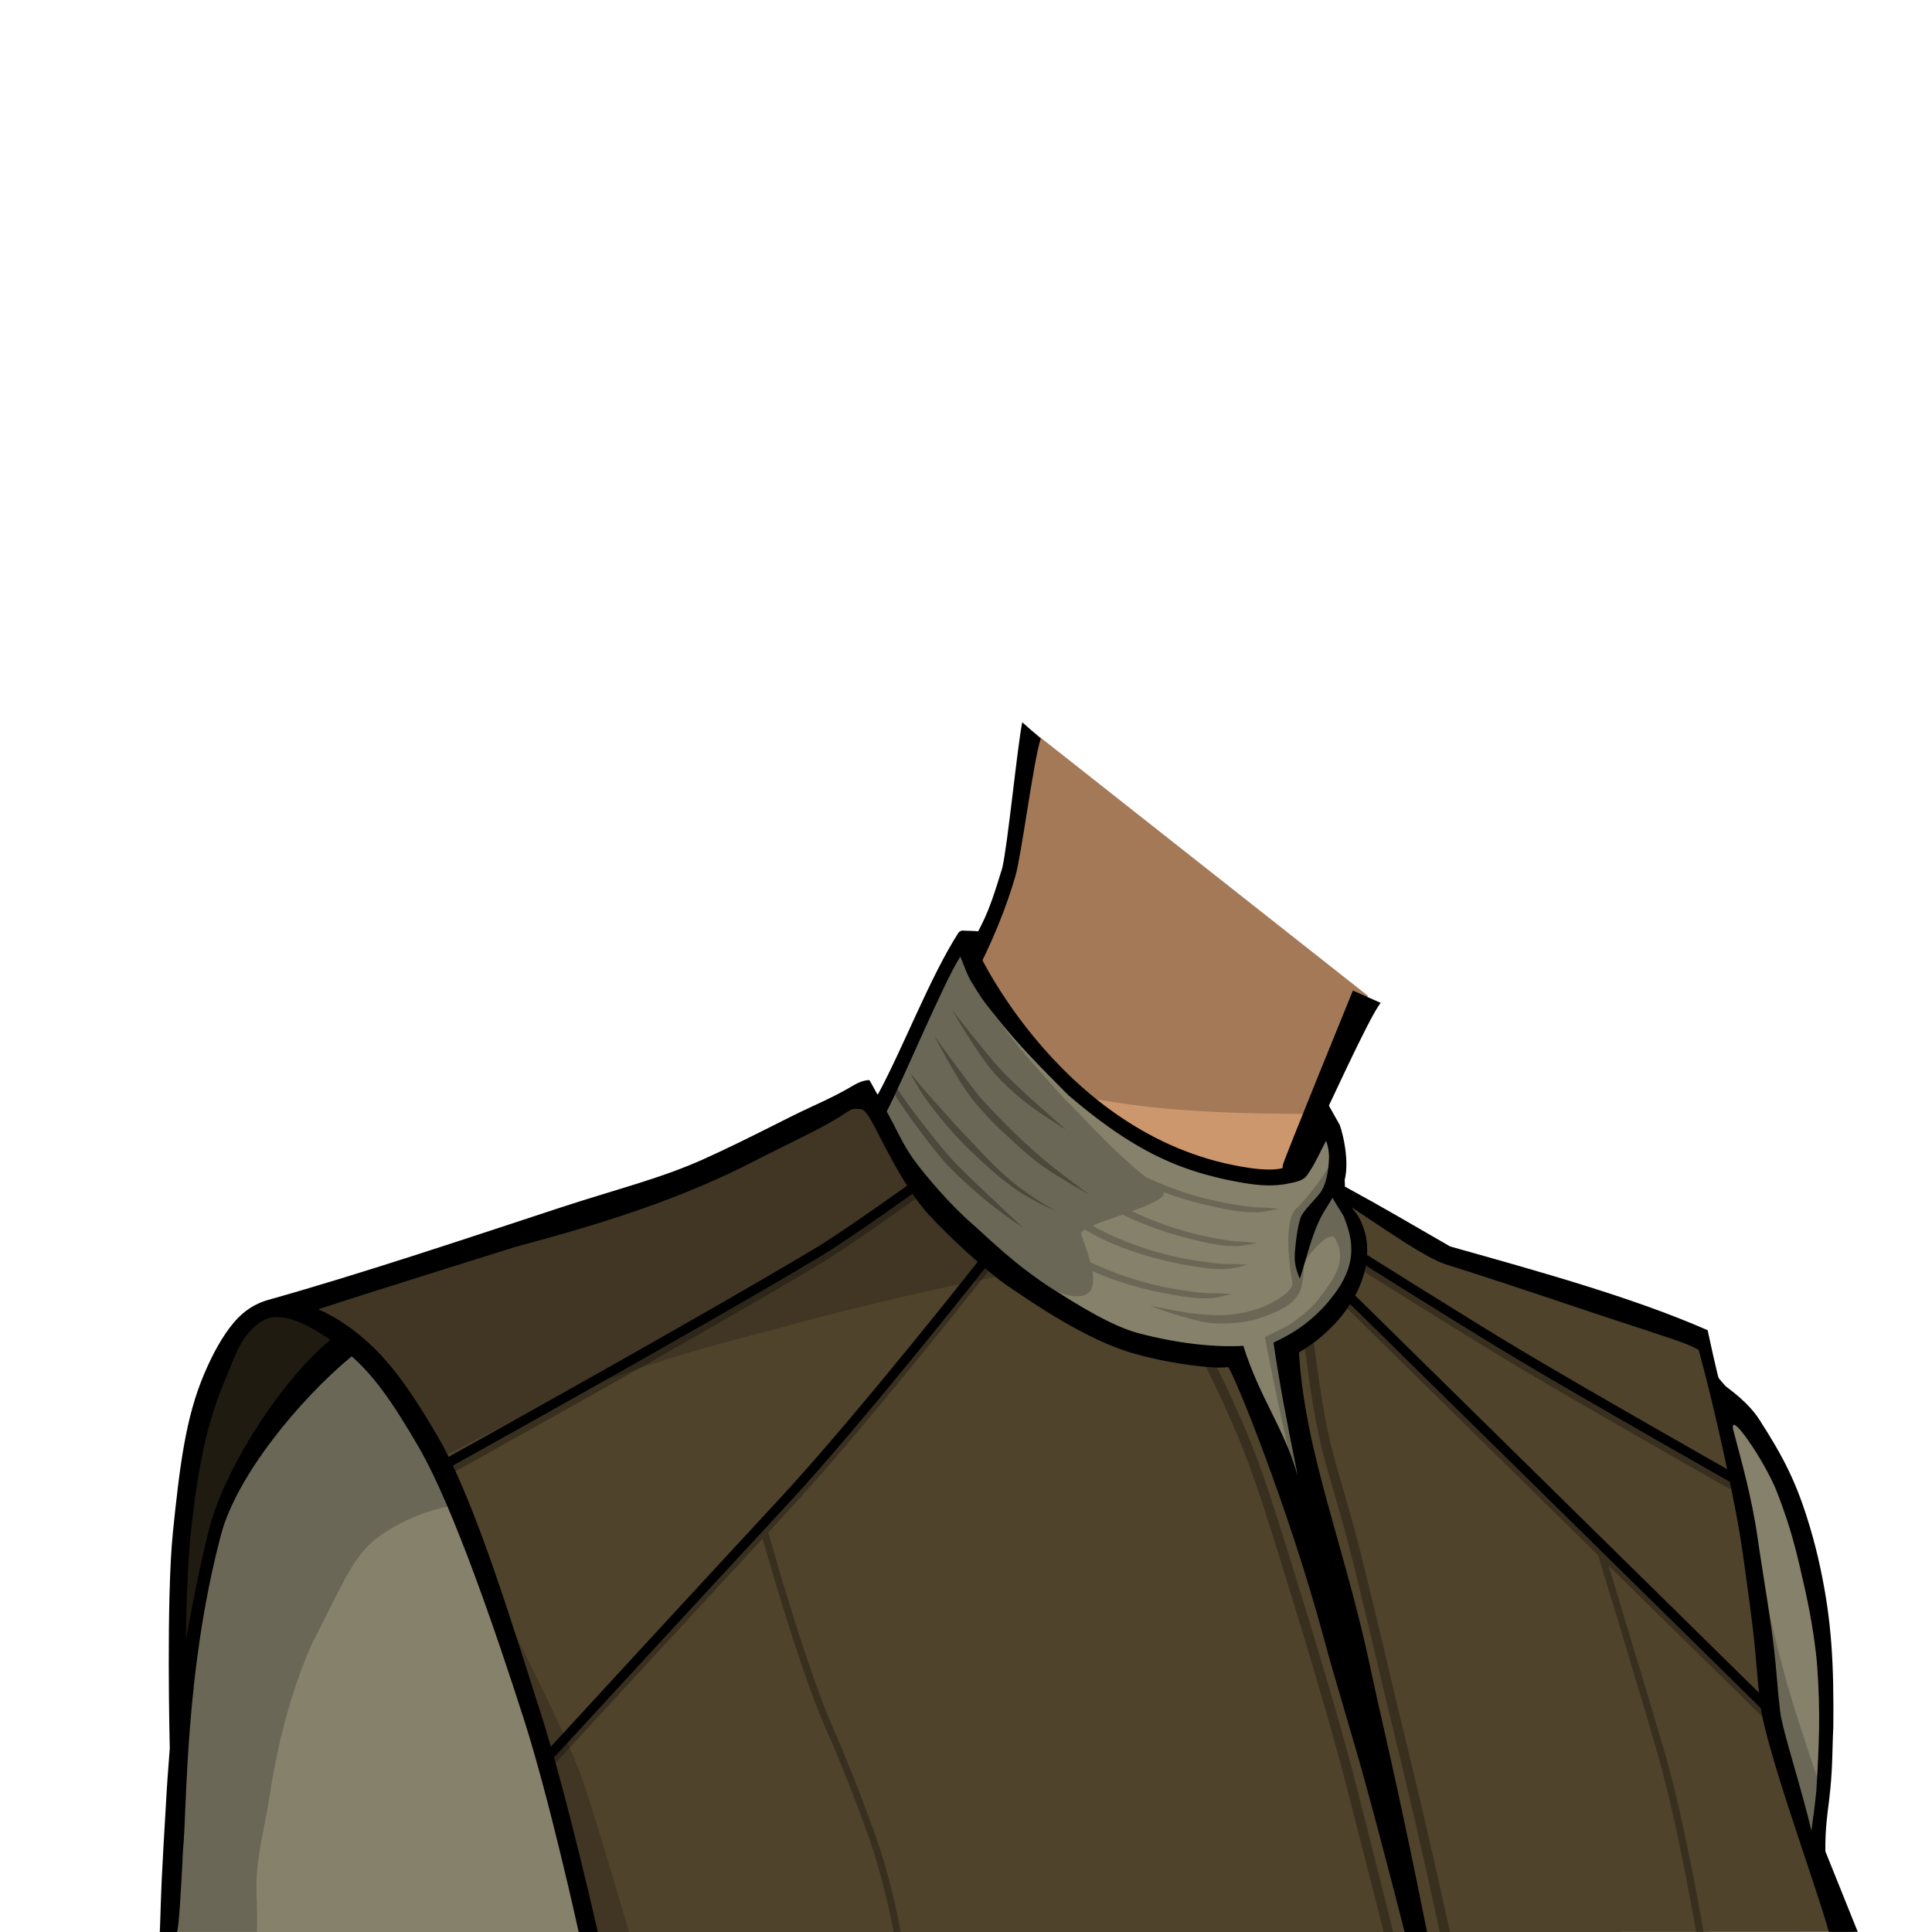 <?xml version="1.0" encoding="UTF-8" standalone="no"?>
<!-- Created with Inkscape (http://www.inkscape.org/) -->

<svg
   version="1.1"
   id="svg282014"
   width="400"
   height="400"
   viewBox="0 0 400 400"
   sodipodi:docname="raffiLongSleevesWithTurtleneck.svg"
   inkscape:version="1.3 (0e150ed, 2023-07-21)"
   xml:space="preserve"
   xmlns:inkscape="http://www.inkscape.org/namespaces/inkscape"
   xmlns:sodipodi="http://sodipodi.sourceforge.net/DTD/sodipodi-0.dtd"
   xmlns="http://www.w3.org/2000/svg"
   xmlns:svg="http://www.w3.org/2000/svg"><defs
     id="defs282018" /><sodipodi:namedview
     id="namedview282016"
     pagecolor="#ffffff"
     bordercolor="#666666"
     borderopacity="1.0"
     inkscape:showpageshadow="2"
     inkscape:pageopacity="0.0"
     inkscape:pagecheckerboard="0"
     inkscape:deskcolor="#d1d1d1"
     showgrid="false"
     inkscape:zoom="2.105"
     inkscape:cx="199.76247"
     inkscape:cy="200"
     inkscape:window-width="2088"
     inkscape:window-height="1055"
     inkscape:window-x="2265"
     inkscape:window-y="160"
     inkscape:window-maximized="0"
     inkscape:current-layer="g282022"><inkscape:page
       x="0"
       y="0"
       id="page282020"
       width="400"
       height="400"
       margin="0"
       bleed="0" /></sodipodi:namedview><g
     inkscape:groupmode="layer"
     id="layer2"
     inkscape:label="Neck"><path
       d="m 213.633,151.294 -5.491,30.848 -9.212,18.452 c 0,0 13.58,22.7 22.617,29.337 9.037,6.636 24.148,15.816 35.021,17.228 l 3.671,3.671 2.825,-2.824 5.224,-2.259 1.832,-12.393 13.081,-27.185 z"
       style="fill:#cd976d;fill-opacity:1;fill-rule:nonzero;stroke:none;stroke-width:1.333"
       id="path283414"
       sodipodi:nodetypes="ccccccccccc" /><path
       d="m 199.17,199.756 c 0,0 11.146,18.878 18.75,25.749 16.897,4.648 35.917,5.033 53.5,5.149 l 11.783,-24.485 -69.569,-54.875 -5.699,31.472 z"
       style="opacity:0.2;fill:#000000;fill-opacity:1;fill-rule:nonzero;stroke:none;stroke-width:1.333"
       id="path283424"
       sodipodi:nodetypes="ccccccc" /><path
       d="m 211.645,149.528 c -1.011,4.997 -2.991,25.245 -4.128,30.153 -1.116,3.581 -2.422,8.11 -4.326,11.826 -1.904,3.716 -2.738,5.496 -4.28,8.423 l 2.355,3.108 c 4.223,-7.938 7.145,-15.384 8.956,-21.626 1.291,-4.451 3.765,-24.061 5.256,-28.479 l -3.833,-3.407"
       style="fill:#000000;fill-opacity:1;fill-rule:nonzero;stroke:none;stroke-width:1.333"
       id="path283434"
       sodipodi:nodetypes="cczccccc" /><path
       d="m 285.866,207.638 c -2.232,2.508 -11.629,23.48 -13.308,26.583 -1.365,2.523 -2.372,12.417 -5.128,12.788 -1.863,0.251 -2.084,-3.988 -1.828,-5.819 0.124,-0.875 14.504,-36.109 14.504,-36.109 0,0 5.76,2.557 5.76,2.557"
       style="fill:#000000;fill-opacity:1;fill-rule:nonzero;stroke:none;stroke-width:1.333"
       id="path283438" /></g><g
     id="g282022"
     inkscape:groupmode="layer"
     inkscape:label="Page 1"><path
       style="fill:#86816b;fill-opacity:1;stroke:#000000;stroke-width:1px;stroke-linecap:butt;stroke-linejoin:miter;stroke-opacity:1"
       d="m 363.31,327.1 3.822,29.974 8.65,26.957 1.408,-10.058 1.207,-25.951 -3.018,-22.33 -8.449,-26.353 -11.97,-14.283 z"
       id="path1"
       sodipodi:nodetypes="ccccccccc" /><path
       id="path283350"
       style="fill:#50432c;fill-opacity:1;fill-rule:nonzero;stroke:none;stroke-width:1.333"
       d="m 179.125,225.135 c -14.347,6.449 -23.769,9.996 -47.461,23.58 -16.347,4.407 -35.842,11.391 -55.429,17.043 -3.369,1.981 -18.306,4.383 -21.912,6.326 -12.688,6.835 -11.096,14.829 -16.334,34.389 -0.661,2.467 -1.612,12.22 -1.446,23.816 0.25,17.403 1.63,21.465 -0.251,35.918 -1.167,8.966 -2.182,16.113 -2.318,22.082 -0.099,4.303 -0.433,8.423 -0.93,11.879 L 383.92,399.967 c -0.144,-0.856 -0.385,-1.688 -0.643,-2.348 -0.696,-1.777 -2.255,-3.46 -3.186,-5.131 -0.887,-1.595 -1.815,-3.206 -2.613,-4.83 -1.457,-2.968 -3.344,-5.068 -4.461,-8.471 -4.65,-14.167 -5.125,-23.125 -6.283,-25.502 -0.463,-0.951 -1.18,-1.718 -1.99,-2.412 0.618,0.256 1.218,0.493 1.875,0.797 -1.578,-11.739 -1.551,-23.849 -4.393,-35.396 -4.822,-19.124 -6.174,-33.263 -10.174,-38.215 -2.891,-3.579 -8.628,-4.086 -12.953,-6.473 -12.891,-3.905 -24.586,-9.436 -36.992,-10.875 -5.248,-0.674 -13.242,-7.735 -17.094,-9.266 -4.103,-3.171 -3.031,-1.023 -7.127,-5.59 0,0 0.364,0.819 1.752,4.506 0.853,2.269 2.546,5.052 2.721,7.436 0.005,2.919 -0.853,6.197 -1.512,8.982 -0.713,3.009 -11.123,10.294 -13.57,12.225 0.216,3.768 1.655,10.23 2.432,16.666 1.672,11.375 2.496,22.381 2.496,22.381 l -15.741,-38.782 -23.535,-9.848 c 0,0 -13.839,-2.358 -35.984,-21.381 -2.768,-2.379 -6.275,-6.821 -8.219,-9.17 -1.943,-2.349 -3.844,-4.846 -5.098,-6.959 -4.143,-6.319 -4.504,0.822 -4.504,-7.178 z"
       sodipodi:nodetypes="cccssssscccccsscccscccccccccccccccc" /><path
       style="fill:#86816b;fill-opacity:1;stroke:none;stroke-width:1px;stroke-linecap:butt;stroke-linejoin:miter;stroke-opacity:1"
       d="m 121.14,400 c 0,0 -4.007,-19.337 -7.126,-30.879 -3.119,-11.542 -7.966,-26.728 -11.876,-38.242 C 98.227,319.365 95.959,309.032 90.736,300 85.514,290.968 76.141,278.836 72.447,278.86 c -3.694,0.024 -8.599,5.639 -13.064,11.639 -4.466,6 -9.923,13.918 -13.539,23.04 -3.616,9.122 -5.478,20.481 -7.126,31.354 -1.648,10.873 -2.053,24.541 -2.613,33.729 C 35.545,387.81 35.154,400 35.154,400 Z"
       id="path9"
       sodipodi:nodetypes="czzzzzzzzcc" /><path
       id="path283392"
       style="opacity:0.2;fill:#000000;fill-opacity:1;fill-rule:nonzero;stroke:none;stroke-width:1.333"
       d="m 180.334,226.482 c -6.753,2.548 -26.119,9.037 -47.707,21.332 -18.7,5.866 -37.021,10.323 -56.617,19.143 -6.939,2.888 -20.758,3.053 -23.662,5.66 -9.816,11.622 -11.428,20.983 -14.812,41.668 -1.598,19.608 -0.14,36.934 -1.727,51.768 -1.108,6.505 -0.09,7.996 -1.566,16.99 l -1.219,16.924 h 20.166 c 0.196,-3.433 -0.167,-7.002 -0.09,-10.297 0.143,-6.028 1.809,-11.881 2.717,-17.836 1.664,-10.893 4.39,-21.538 8.717,-31.408 5.683,-10.92 8.339,-18.062 13.404,-21.902 5.035,-3.817 11.269,-6.123 16.518,-6.951 1.099,-0.174 -4.508,-8.89 -3.106,-9.767 9.831,-5.058 18.122,-9.489 29.396,-14.201 12.061,-4.937 26.02,-8.936 38.76,-12.127 2.827,-0.805 5.532,-1.547 8.117,-2.227 28.435,-7.481 48.859,-10.789 48.859,-10.789 0,0 -11.602,-5.517 -20.873,-16.654 -3.089,-3.713 -5.027,-4.511 -7.254,-8.996 -2.228,-4.484 -3.544,-5.332 -8.021,-10.328 z m 179.285,78.506 6.176,47.506 9.977,29.453 1.09,-12.125 c 0,0 -3.167,-8.907 -6.352,-19.459 -3.185,-10.552 -10.891,-45.375 -10.891,-45.375 z m -257.765,24.01 c 0,0 15.306,29.331 18.755,39.489 3.184,9.378 9.621,31.512 9.621,31.512 h -9.089 l -6.176,-28.029 z"
       sodipodi:nodetypes="ccccccccccccssccccccccccccsccsccccs" /><path
       d="m 230.268,275.636 c 7.547,2.975 24.103,3.357 24.103,3.357 l 15.134,29.315 c 0,0 -0.508,-8.758 -2.538,-28.992 0,0 4.362,-1.475 6.681,-4.553 4.065,-5.522 7.862,-8.721 8.207,-13.624 -0.705,-1.992 -1.111,-5.555 -2.499,-9.242 -1.388,-3.688 -2.597,-6.879 -2.597,-6.879 l 0.297,-2.285 -2.565,-9.658 -1.181,0.792 -4.617,7.856 -5.225,2.259 -2.701,-0.116 -3.795,-0.731 c -10.873,-1.412 -25.983,-10.993 -35.02,-17.63 -7.434,-5.459 -19.67,-23.244 -22.776,-28.83 -3.187,4.841 -6.536,11.819 -9.497,17.681 -4.562,11.239 -7.825,14.046 -5.375,18.367 1.255,2.113 0.686,4.225 2.63,6.575 1.943,2.349 8.541,11.302 11.649,14.066 11.736,10.676 19.675,17.537 31.686,22.272 z"
       style="fill:#86816b;fill-opacity:1;fill-rule:nonzero;stroke:none;stroke-width:1.333"
       id="path283406"
       sodipodi:nodetypes="sccccccccccccccccccccs" /><path
       id="path283456"
       style="opacity:0.2;fill:#000000;fill-opacity:1;fill-rule:nonzero;stroke:none;stroke-width:1.333"
       d="M 198.672 197.473 C 198.672 197.473 193.046 207.434 189.447 213.908 C 183.409 227.648 182.252 231.275 183.684 233.703 C 187.136 237.179 192.909 247.52 195.865 249.975 L 215.6 266.109 C 225.437 270.733 226.909 267.556 226.174 263.178 C 233.086 266.247 239.774 267.625 244.936 268.424 C 247.733 268.857 249.352 268.82 250.646 268.781 C 251.941 268.742 255.037 267.902 255.037 267.902 C 255.037 267.902 252.043 267.716 250.852 267.752 C 249.66 267.788 247.174 267.501 244.457 267.08 C 239.103 266.251 232.818 264.655 225.758 261.332 C 225.206 259.264 224.386 257.137 223.84 255.551 C 223.736 255.25 224.043 254.915 224.611 254.555 C 225.781 255.271 226.905 255.907 227.941 256.404 C 235.4 259.983 242.713 261.508 248.262 262.367 C 251.059 262.8 252.676 262.764 253.971 262.725 C 255.265 262.685 258.361 261.846 258.361 261.846 C 258.361 261.846 255.368 261.659 254.176 261.695 C 252.984 261.731 250.498 261.444 247.781 261.023 C 242.302 260.175 235.855 258.536 228.592 255.051 C 227.853 254.696 227.045 254.249 226.207 253.756 C 227.845 253.047 230.115 252.267 232.408 251.467 C 238.87 254.651 245.162 256.305 250.074 257.344 C 252.844 257.929 254.461 257.982 255.756 258.014 C 257.05 258.045 260.188 257.377 260.188 257.377 C 260.188 257.377 257.21 257.025 256.018 256.996 C 254.826 256.966 252.36 256.543 249.67 255.975 C 245.166 255.023 240.018 253.473 234.361 250.762 C 238.05 249.424 241.249 248.056 240.953 246.852 C 245.986 248.724 250.735 249.797 254.617 250.5 C 257.402 251.004 259.022 251.01 260.316 251.004 C 261.611 250.998 264.727 250.238 264.727 250.238 C 264.727 250.238 261.739 249.973 260.547 249.979 C 259.354 249.984 256.877 249.635 254.172 249.145 C 249.242 248.252 243.531 246.678 237.186 243.678 C 229.788 237.716 226.397 233.419 219.891 227.006 C 211.949 217.877 208.602 215.022 201.029 202.041 L 198.672 197.473 z " /><path
       d="m 276.073,242.231 c 0.331,0.753 1.453,-1.109 1.536,0.087 0.224,3.213 -1.953,5.952 -3.549,8.647 -2.387,4.032 -3.481,9.401 -4.947,13.809 -0.872,-2.219 -1.201,-3.377 -1.008,-5.648 0.196,-2.313 0.449,-4.564 1.104,-6.844 0.465,-1.623 3.623,-4.367 4.415,-5.741 1.599,-2.768 1.848,-7.781 1.225,-10.745 0.239,0.32 0.437,0.327 0.74,0.593 0.36,1.305 0.901,2.147 1.337,3.14"
       style="fill:#000000;fill-opacity:1;fill-rule:nonzero;stroke:none;stroke-width:1.333"
       id="path283442"
       sodipodi:nodetypes="cccccccccc" /><path
       id="path283446"
       style="fill:#000000;fill-opacity:1;fill-rule:nonzero;stroke:none;stroke-width:1.333"
       d="m 199.18,192.664 c -0.264,0.062 -0.51,0.197 -0.713,0.398 -5.906,9.197 -11.401,23.704 -16.697,33.516 -0.155,0.287 -1.72,-3.247 -1.877,-2.959 -1.293,0.067 -2.547,0.688 -3.613,1.336 -1.473,0.896 -4.028,2.264 -8.734,4.408 -4.706,2.145 -12.463,6.362 -21.596,10.502 -9.133,4.14 -17.954,6.223 -29.99,10.172 -18.295,6.003 -40.515,13.498 -60.402,19.086 -2.574,0.723 -5.019,2.139 -7.207,4.76 -2.188,2.62 -4.232,6.202 -6.133,10.703 -3.8,9 -5.005,18.922 -6.412,32.568 -1.431,13.883 -0.657,44.835 -0.657,44.835 -0.116,1.809 -0.433,5.39 -0.608,8.36 -1.2,20.339 -1.148,19.922 -1.428,29.65 h 3.496 c 0.533,-0.241 1.275,-16.92 1.275,-16.92 0.87,-8.593 0.296,-36.797 7.895,-65.402 3.226,-12.144 16.195,-27.88 27.027,-36.867 4.309,3.776 8.099,8.804 13.955,18.928 7.22,12.483 16.288,39.338 21.693,56.172 5.357,16.682 11.355,44.09 11.355,44.09 h 3.949 c 0,0 -6.313,-28.187 -11.783,-45.221 -5.421,-16.883 -13.485,-43.77 -21.172,-57.061 -7.506,-12.976 -12.472,-18.693 -18.922,-23.25 -2.08,-1.47 -4.075,-2.566 -5.971,-3.396 7.695,-2.582 33.869,-10.722 40.793,-12.916 17.341,-4.629 34.279,-9.806 50.189,-18.135 5.398,-2.794 13.445,-6.453 17.656,-9.25 2.106,-1.399 2.135,-1.229 3.453,-1.162 1.318,0.067 2.247,2.216 3.129,3.764 2.956,5.785 6.766,13.295 11.115,18.051 4.349,4.756 12.132,11.887 16.227,14.707 5.266,3.56 16.444,11.376 26.56,14.184 8.765,2.434 17.95,3.19 19.17,2.671 1.003,0.625 12.447,28.77 19.723,55.602 2.972,10.962 5.439,18.535 8.818,30.754 C 286.115,381.534 290.812,400 290.812,400 h 4.641 c -6.501,-32.528 -9.583,-44.447 -11.63,-54.223 -5.375,-25.672 -13.617,-44.662 -14.887,-65.756 12.226,-7.296 17.191,-19.873 12.238,-28.281 -0.1,-0.209 -1.147,-1.457 -1.326,-1.789 0.309,0.196 4.837,3.263 7.947,5.303 3.372,2.212 8.343,5.43 11.348,6.457 17.658,5.583 26.117,8.683 41.195,13.543 5.466,1.849 9.177,2.939 11.352,4.229 2.884,10.583 5.69,23.165 7.717,33.645 1.263,6.528 2.134,13.709 3.031,20.328 0.837,6.164 0.976,8.753 1.521,14.725 l 0.482,4.689 c 1.173,9.5 11.766,38.114 14.201,47.098 h 5.984 l -6.705,-16.67 c -0.068,-4.658 0.504,-8.341 0.779,-10.6 0.784,-6.461 0.608,-9.896 0.868,-15.16 0.113,-12.613 -0.25,-21.642 -2.75,-33.217 -0.573,-2.655 -1.242,-5.287 -2.012,-7.889 -2.724,-9.221 -5.368,-14.464 -10.533,-22.486 -2.296,-3.567 -5.819,-6.062 -8.205,-7.84 -0.272,-0.203 -2.523,-10.704 -2.523,-10.704 -15.434,-6.774 -34.951,-12.181 -53.301,-17.335 -8.658,-4.985 -13.579,-7.92 -21.838,-12.42 0.15,-0.426 -0.124,-1.322 0.08,-1.709 0.797,-3.801 -0.335,-8.848 -1.105,-11.025 l -2.516,-4.48 c -0.305,0.392 -0.463,0.867 -0.682,1.307 -1.057,2.12 -2.217,4.26 -3.467,6.303 -1.177,1.928 -2.257,4.408 -4.314,5.471 -1.77,0.914 -5.121,0.658 -7.578,0.309 -38.555,-5.481 -57.153,-45.86 -56.945,-46.334 l 0.805,-2.643 c -0.273,-0.091 -2.351,-0.136 -2.727,-0.15 z m -0.439,5.383 c 0.24,-0.009 1.272,3.467 2.391,5.27 1.703,2.744 2.304,3.791 4.537,6.473 5.26,6.738 9.894,11.263 15.535,16.969 7.519,6.396 14.981,11.703 23.771,14.926 4.121,1.512 8.388,2.54 12.717,3.264 3.035,0.507 6.181,0.746 9.418,0.018 1.237,-0.278 2.676,-0.532 3.43,-1.551 1.622,-2.195 2.71,-4.802 4.012,-7.229 1.213,3.345 0.477,6.514 1.094,11.204 0.09,0.682 2.401,4.012 2.615,4.568 1.609,4.188 2.907,8.911 -1.398,15.135 -4.713,6.813 -10.336,9.515 -13.203,10.883 1.192,8.097 2.613,15.677 5.023,27.572 -2.959,-10.212 -7.726,-15.773 -11.27,-26.904 -5.311,0.301 -13.026,-0.304 -21.813,-2.657 -5.527,-1.48 -12.373,-5.805 -16.907,-8.636 -8.635,-5.391 -14.568,-11.533 -17.478,-14.029 -4.139,-3.55 -9.523,-9.783 -12.033,-13.236 -2.299,-3.163 -3.922,-7.064 -5.604,-9.957 3.044,-5.775 11.921,-26.931 15.109,-31.848 0,-0.159 0.018,-0.231 0.053,-0.232 z M 68.391,277.418 c -9.845,8.083 -21.927,26.306 -25.238,39.693 -1.921,7.767 -3.4,15.324 -4.67,22.561 0.101,-7.346 0.359,-15.902 1.002,-22.137 1.388,-13.465 3.374,-22.969 6.98,-31.51 1.803,-4.269 2.879,-7.561 4.725,-9.771 1.845,-2.21 3.574,-3.265 4.928,-3.473 3.728,-0.571 7.829,1.588 12.273,4.637 z m 299.519,31.511 c 2.902,7.469 4.002,12.112 5.763,19.973 1.552,6.931 2.337,12.874 2.58,16.357 0.654,9.361 0.393,15.73 -0.211,25.655 -0.25,2.635 -0.896,7.299 -1.021,8.133 -1.869,-8.288 -5.961,-20.631 -6.447,-24.615 -0.422,-3.454 -0.652,-6.718 -0.971,-10.178 -0.794,-8.174 -2.563,-17.871 -3.732,-26.014 -1.17,-8.153 -3.411,-16.097 -4.932,-21.862 -1.408,-5.336 6.448,6.054 8.972,12.552 z"
       sodipodi:nodetypes="ccsccssssssscscccscssccssscccsscscscssccscccscccsccccccscscssccccccccsscccccscccssscscscccssssccscccssssccssscscccss" /><path
       id="path283492"
       style="opacity:0.2;fill:#000000;fill-opacity:1;fill-rule:nonzero;stroke:none;stroke-width:1.333"
       d="m 268.541,250.086 c 0,0 -3.372,1.589 -0.924,15.83 -0.542,1.796 -3.351,3.314 -4.867,4.086 -1.986,1.012 -5.687,2.213 -9.969,2.286 -4.951,0.085 -9.168,-0.902 -14.738,-1.937 0,0 7.48,2.803 12.009,3.502 2.925,0.451 8.076,-0.035 10.112,-0.736 3.571,-1.229 8.322,-2.751 9.296,-6.69 0.659,-2.666 0.389,-4.922 0.389,-4.922 1.027,-1.524 5.369,-7.215 6.627,-5.004 2.647,4.653 -0.633,8.54 -2.656,11.379 -2.023,2.839 -3.951,4.266 -5.846,5.672 -1.894,1.406 -3.847,2.065 -6.064,3.266 0.173,1.816 5.936,29.483 6.55,30.06 0.88,0.825 -2.73,-26.271 -0.882,-27.317 2.273,-1.287 10.359,-9.463 10.359,-9.463 4.014,-5.324 3.386,-9.09 1.744,-16.987 -1.356,-3.699 -3.318,-13.795 -3.318,-13.795 -1.897,3.779 -5.073,7.986 -7.823,10.769 z"
       sodipodi:nodetypes="ccsscssscsszcsscccc" /><path
       id="path3"
       style="color:#000000;fill:#000000;fill-opacity:0.3;-inkscape-stroke:none"
       d="m 189.439,245.818 c 0,0 -14.586,10.495 -20.973,14.311 -26.289,15.705 -77.82,44.232 -77.82,44.232 l 0.967,1.75 c 0,0 51.52,-28.517 77.881,-44.266 6.619,-3.954 21.113,-14.404 21.113,-14.404 z m 92.328,14.693 -1.066,1.691 c 0,0 21.902,13.809 33.041,20.471 14.696,8.788 44.436,25.635 44.436,25.635 l 0.984,-1.74 c 0,0 -29.751,-16.855 -44.393,-25.611 -11.086,-6.63 -33.002,-20.445 -33.002,-20.445 z m -78.082,0.645 c 0,0 -25.986,33.073 -42.258,50.607 -1.394,1.502 -2.48,2.693 -4.055,4.395 l -0.17,0.037 c 0,0 0.033,0.111 0.033,0.113 -17.666,19.083 -45.326,49.135 -45.326,49.135 l 1.473,1.354 c 0,0 26.827,-29.144 44.496,-48.236 1.621,5.716 8.094,28.148 13.395,40.047 2.421,5.436 5.579,13.349 8.221,20.719 C 183.312,389.977 185.006,400 185.006,400 h 1.467 c 0,0 -1.695,-10.373 -5.672,-21.25 -2.717,-7.432 -5.763,-15.185 -8.16,-20.598 -5.564,-12.563 -12.532,-37.163 -13.574,-40.879 1.479,-1.597 2.512,-2.732 3.828,-4.15 16.402,-17.675 42.363,-50.73 42.363,-50.73 z m 75.875,7.564 -1.402,1.426 52.725,51.869 c 1.174,3.853 8.817,28.939 12.457,41.607 3.924,13.657 7.826,36.377 7.826,36.377 h 1.555 c 0,0 -3.996,-23.212 -7.91,-36.641 -3.421,-11.739 -9.969,-33.277 -11.781,-39.232 l 33.016,32.48 1.402,-1.426 -35.631,-35.053 c -6.5e-4,-0.002 -0.061,-0.199 -0.061,-0.199 l -0.184,-0.041 z m -7.65,8.457 -1.984,0.244 c 0,0 1.468,12.037 3.037,19.402 1.565,7.349 3.579,12.57 6.561,24.225 2.983,11.66 7.848,32.869 11.082,46.012 C 293.837,380.195 298.082,400 298.082,400 h 2.105 c 0,0 -4.413,-20.298 -7.641,-33.416 -3.226,-13.11 -8.088,-34.313 -11.086,-46.031 -2.999,-11.724 -5.009,-16.952 -6.541,-24.146 -1.529,-7.178 -3.01,-19.229 -3.01,-19.229 z m -20.756,4.213 -1.791,0.889 c 0,0 5.199,10.513 8.193,18.225 3.004,7.736 5.79,16.876 9.383,28.486 3.59,11.6 8.905,29.307 11.91,41.102 3.002,11.784 7.631,29.908 7.631,29.908 h 1.963 c 0,0 -4.625,-18.514 -7.654,-30.402 -3.026,-11.877 -8.344,-29.581 -11.939,-41.197 -3.592,-11.605 -6.385,-20.777 -9.43,-28.619 -3.054,-7.867 -8.266,-18.391 -8.266,-18.391 z"
       sodipodi:nodetypes="csccsccccsccsccsccccccssccsscscccccsccscccccccccsssccssscccsssccsssc" /><path
       style="color:#000000;fill:#000000;-inkscape-stroke:none"
       d="m 189.439,244.318 c 0,0 -14.586,10.495 -20.973,14.311 -26.289,15.705 -77.82,44.232 -77.82,44.232 l 0.967,1.75 c 0,0 51.52,-28.517 77.881,-44.266 6.619,-3.954 21.113,-14.404 21.113,-14.404 z m 92.328,14.693 -1.066,1.691 c 0,0 21.901,13.809 33.041,20.471 14.696,8.788 44.436,25.635 44.436,25.635 l 0.984,-1.74 c 0,0 -29.751,-16.855 -44.393,-25.611 -11.086,-6.63 -33.002,-20.445 -33.002,-20.445 z m -78.082,0.645 c 0,0 -25.986,33.073 -42.258,50.607 -17.025,18.346 -49.518,53.68 -49.518,53.68 l 1.473,1.354 c 0,0 32.494,-35.336 49.512,-53.674 16.402,-17.675 42.363,-50.73 42.363,-50.73 z m 75.875,7.564 -1.402,1.426 87.887,86.461 1.402,-1.426 z"
       id="path7" /><path
       style="fill:#000000;stroke:none;stroke-width:1px;stroke-linecap:butt;stroke-linejoin:miter;stroke-opacity:1;fill-opacity:0.5"
       d="m 35.867,353.682 6.413,-25.178 7.363,-25.178 13.302,-17.34 9.739,-8.076 -9.026,-5.938 -9.739,-0.238 -7.126,7.601 -5.226,15.914 -4.751,28.029 z"
       id="path8" /><path
       id="path20"
       style="color:#000000;fill:#000000;fill-opacity:0.3;-inkscape-stroke:none"
       d="m 185.62,225.215 c -0.257,-0.391 -0.983,0.383 -0.412,1.342 2.252,3.784 8.083,11.456 10.349,14.006 1.661,1.869 5.541,5.545 9.101,8.41 3.787,3.048 7.211,5.233 7.211,5.233 0,0 -11.95,-10.99 -15.192,-14.639 -3.251,-3.658 -8.558,-10.557 -11.057,-14.352 z m 2.77,-3.126 c 0,0 1.555,2.97 3.319,5.472 2.2,3.12 5.536,6.994 7.537,9.033 1.637,1.667 5.522,5.446 9.355,8.404 4.512,3.482 9.841,5.628 9.841,5.628 0,0 -4.907,-2.617 -9.209,-6.228 -3.642,-3.057 -7.355,-7.262 -8.917,-8.854 -1.943,-1.98 -5.298,-5.74 -7.84,-8.627 -1.944,-2.207 -4.085,-4.828 -4.085,-4.828 z m 5.052,-7.623 c 0,0 4.707,9.121 7.902,13.157 1.122,1.417 4.034,4.722 6.187,6.644 1.582,1.412 5.206,4.942 7.891,6.866 4.1,2.937 10.096,6.157 10.096,6.157 0,0 -5.977,-4.276 -9.925,-7.65 -2.592,-2.216 -6.017,-5.437 -7.471,-6.969 -1.948,-2.053 -4.554,-4.651 -5.605,-5.979 -3.038,-3.837 -9.077,-12.226 -9.077,-12.226 z m 3.707,-5.321 c 0,0 5.48,9.526 8.948,13.33 1.26,1.383 3.713,3.775 6.07,5.62 3.575,2.799 8.499,5.752 8.499,5.752 0,0 -4.011,-3.459 -7.81,-6.927 -2.251,-2.055 -4.428,-4.113 -5.652,-5.455 -3.297,-3.618 -10.055,-12.321 -10.055,-12.321 z"
       sodipodi:nodetypes="sssscsscssscsssccssscsssccsscssc" /></g><g
     inkscape:groupmode="layer"
     id="layer1"
     inkscape:label="Bolian Ridge"
     style="display:none"><path
       style="fill:none;stroke:#000000;stroke-width:0.8;stroke-linecap:butt;stroke-linejoin:miter;stroke-dasharray:none;stroke-opacity:1"
       d="m 260.12,248.623 16.766,-47.904"
       id="path1746" /><path
       style="color:#000000;fill:#000000;fill-opacity:0.2;-inkscape-stroke:none"
       d="m 273.875,199.198 -16.768,47.904 1.79,0.838 16.768,-47.904 z"
       id="path1748"
       sodipodi:nodetypes="ccccc" /></g></svg>
